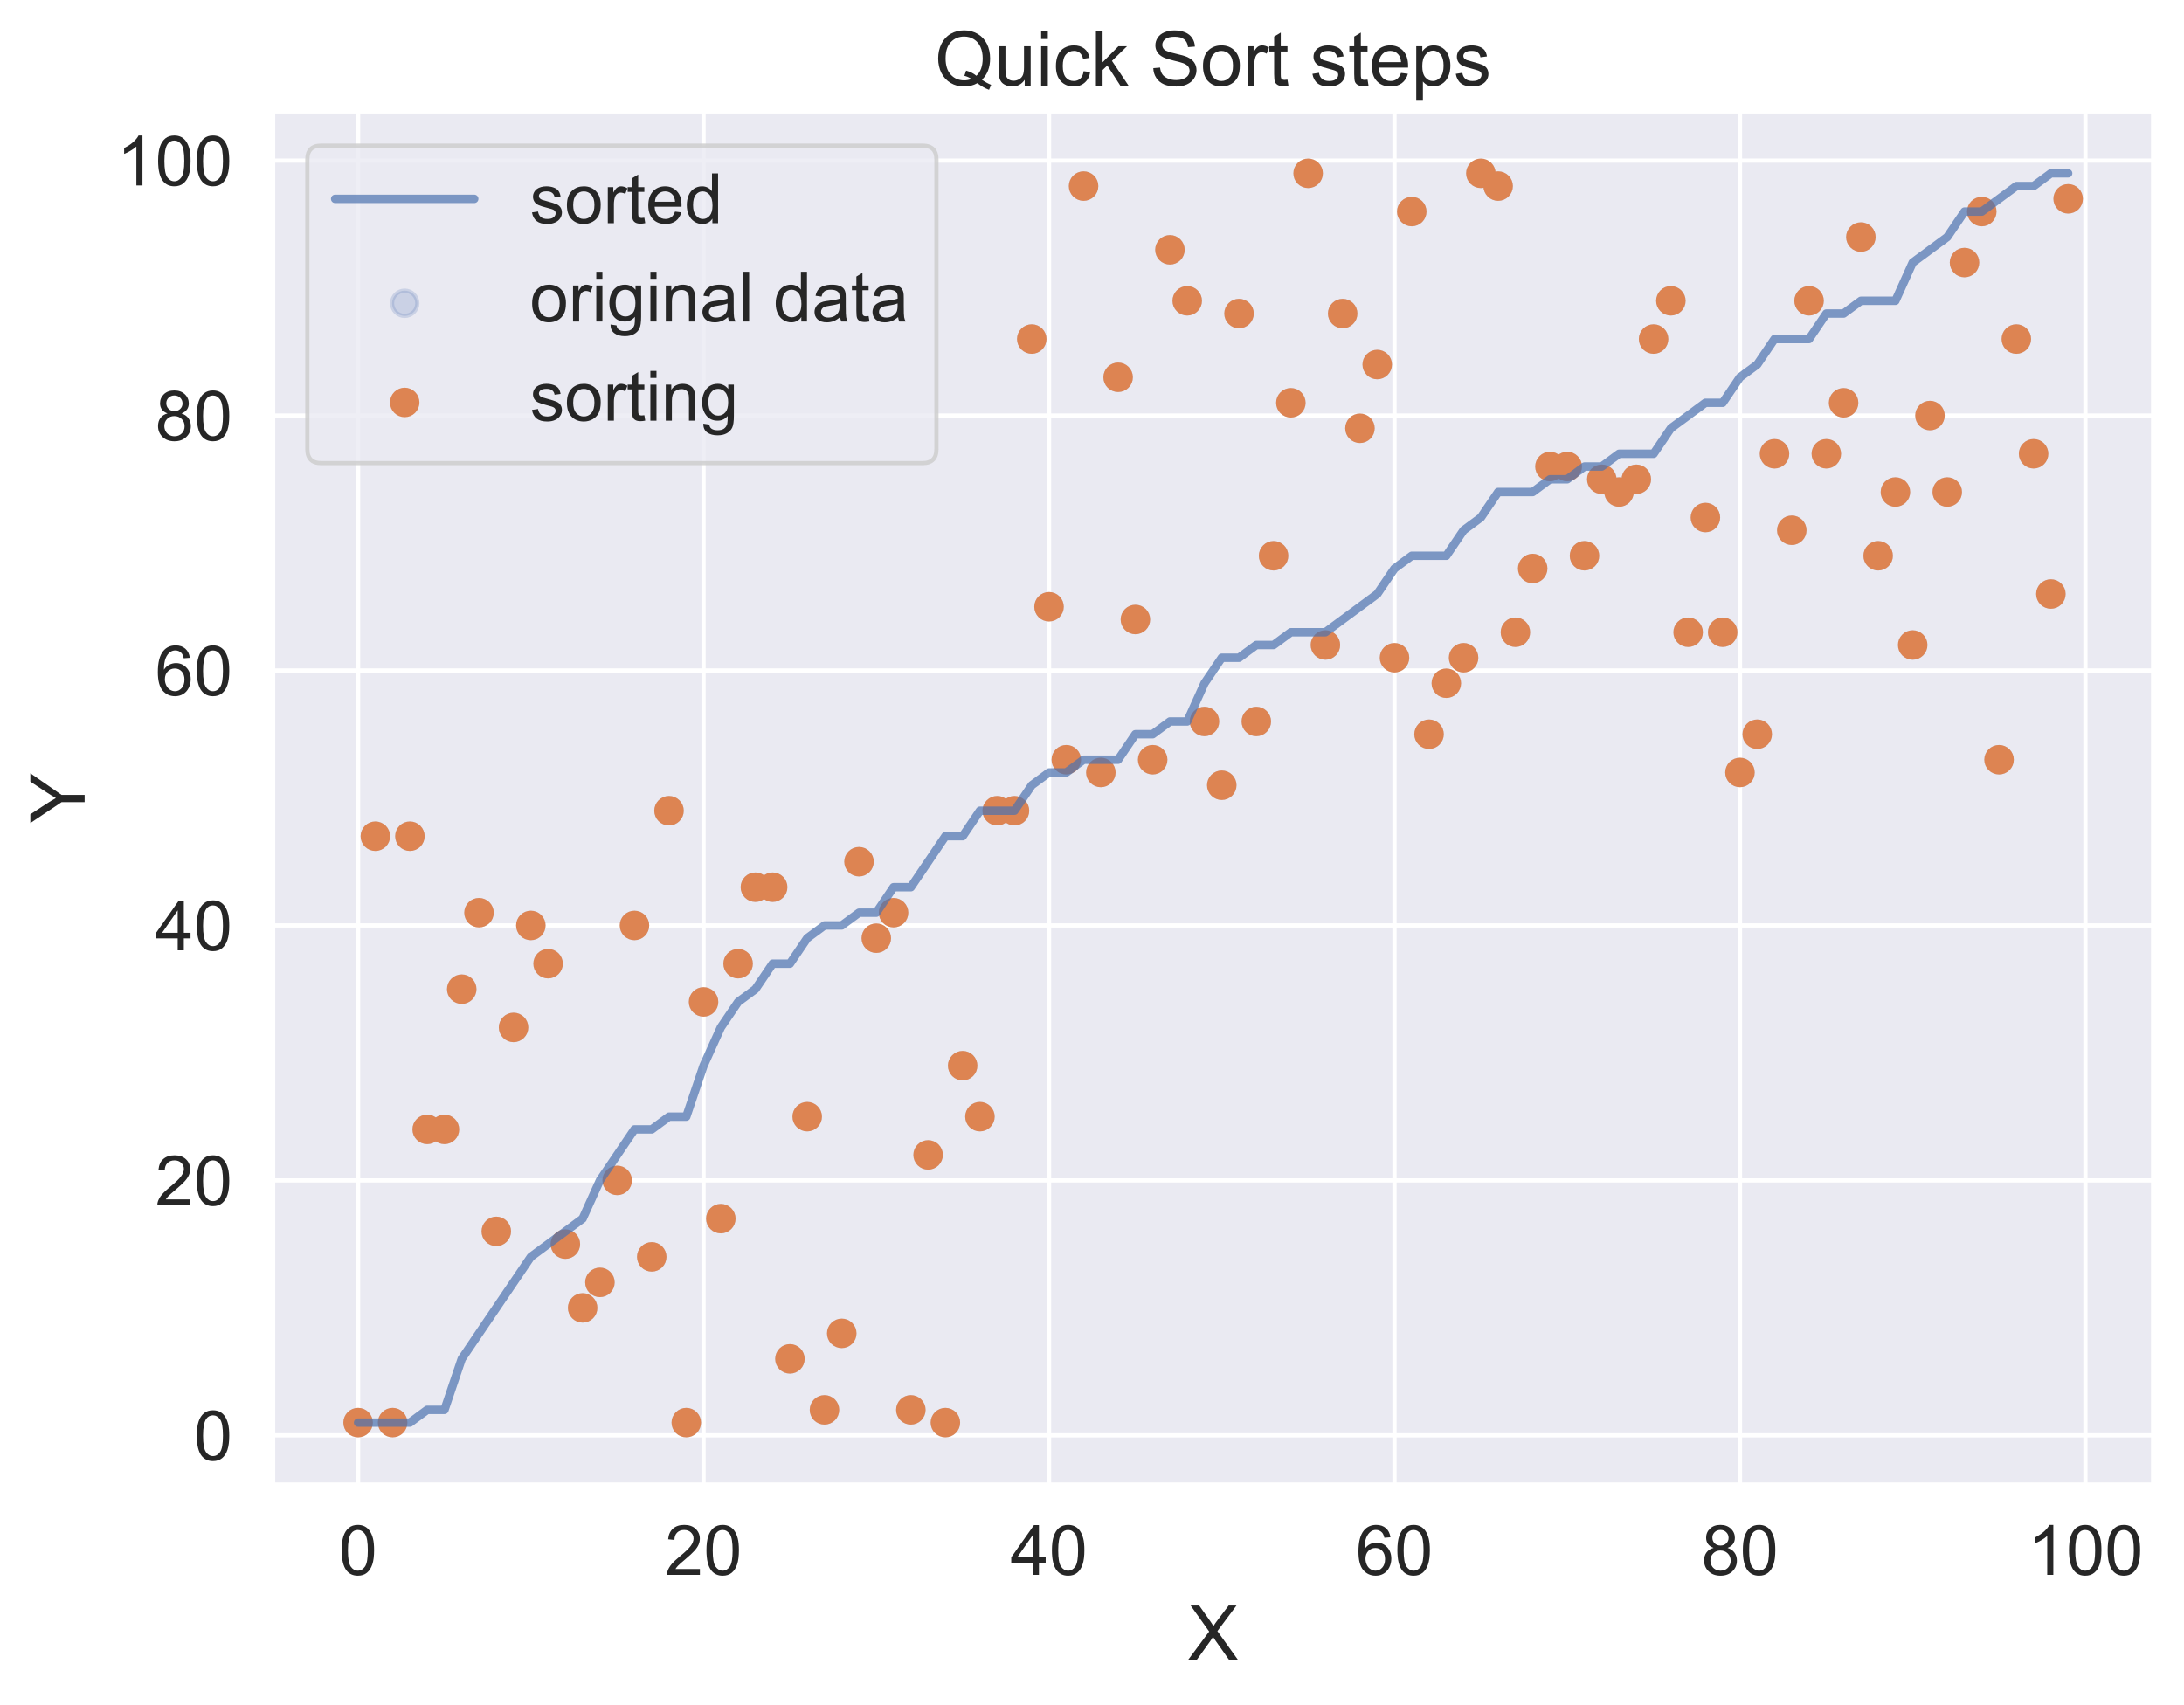 <?xml version="1.0" encoding="utf-8" standalone="no"?>
<!DOCTYPE svg PUBLIC "-//W3C//DTD SVG 1.1//EN"
  "http://www.w3.org/Graphics/SVG/1.1/DTD/svg11.dtd">
<!-- Created with matplotlib (https://matplotlib.org/) -->
<svg height="404.726pt" version="1.1" viewBox="0 0 518.288 404.726" width="518.288pt" xmlns="http://www.w3.org/2000/svg" xmlns:xlink="http://www.w3.org/1999/xlink">
 <defs>
  <style type="text/css">*{stroke-linecap:butt;stroke-linejoin:round;}</style>
 </defs>
 <g id="figure_1">
  <g id="patch_1">
   <path d="M 0 404.726 
L 518.288 404.726 
L 518.288 0 
L 0 0 
z
" style="fill:#ffffff;"/>
  </g>
  <g id="axes_1">
   <g id="patch_2">
    <path d="M 64.688 352.475 
L 511.088 352.475 
L 511.088 26.315 
L 64.688 26.315 
z
" style="fill:#eaeaf2;"/>
   </g>
   <g id="matplotlib.axis_1">
    <g id="xtick_1">
     <g id="line2d_1">
      <path clip-path="url(#p6df9117e4c)" d="M 84.979 352.475 
L 84.979 26.315 
" style="fill:none;stroke:#ffffff;stroke-linecap:round;"/>
     </g>
     <g id="text_1">
      <!-- 0 -->
      <g style="fill:#262626;" transform="translate(80.391 373.785)scale(0.165 -0.165)">
       <defs>
        <path d="M 4.156 35.297 
Q 4.156 48 6.766 55.734 
Q 9.375 63.484 14.516 67.672 
Q 19.672 71.875 27.484 71.875 
Q 33.25 71.875 37.594 69.547 
Q 41.938 67.234 44.766 62.859 
Q 47.609 58.5 49.219 52.219 
Q 50.828 45.953 50.828 35.297 
Q 50.828 22.703 48.234 14.969 
Q 45.656 7.234 40.5 3 
Q 35.359 -1.219 27.484 -1.219 
Q 17.141 -1.219 11.234 6.203 
Q 4.156 15.141 4.156 35.297 
z
M 13.188 35.297 
Q 13.188 17.672 17.312 11.828 
Q 21.438 6 27.484 6 
Q 33.547 6 37.672 11.859 
Q 41.797 17.719 41.797 35.297 
Q 41.797 52.984 37.672 58.781 
Q 33.547 64.594 27.391 64.594 
Q 21.344 64.594 17.719 59.469 
Q 13.188 52.938 13.188 35.297 
z
" id="ArialMT-48"/>
       </defs>
       <use xlink:href="#ArialMT-48"/>
      </g>
     </g>
    </g>
    <g id="xtick_2">
     <g id="line2d_2">
      <path clip-path="url(#p6df9117e4c)" d="M 166.963 352.475 
L 166.963 26.315 
" style="fill:none;stroke:#ffffff;stroke-linecap:round;"/>
     </g>
     <g id="text_2">
      <!-- 20 -->
      <g style="fill:#262626;" transform="translate(157.787 373.785)scale(0.165 -0.165)">
       <defs>
        <path d="M 50.344 8.453 
L 50.344 0 
L 3.031 0 
Q 2.938 3.172 4.047 6.109 
Q 5.859 10.938 9.828 15.625 
Q 13.812 20.312 21.344 26.469 
Q 33.016 36.031 37.109 41.625 
Q 41.219 47.219 41.219 52.203 
Q 41.219 57.422 37.469 61 
Q 33.734 64.594 27.734 64.594 
Q 21.391 64.594 17.578 60.781 
Q 13.766 56.984 13.719 50.25 
L 4.688 51.172 
Q 5.609 61.281 11.656 66.578 
Q 17.719 71.875 27.938 71.875 
Q 38.234 71.875 44.234 66.156 
Q 50.25 60.453 50.25 52 
Q 50.25 47.703 48.484 43.547 
Q 46.734 39.406 42.656 34.812 
Q 38.578 30.219 29.109 22.219 
Q 21.188 15.578 18.938 13.203 
Q 16.703 10.844 15.234 8.453 
z
" id="ArialMT-50"/>
       </defs>
       <use xlink:href="#ArialMT-50"/>
       <use x="55.615" xlink:href="#ArialMT-48"/>
      </g>
     </g>
    </g>
    <g id="xtick_3">
     <g id="line2d_3">
      <path clip-path="url(#p6df9117e4c)" d="M 248.946 352.475 
L 248.946 26.315 
" style="fill:none;stroke:#ffffff;stroke-linecap:round;"/>
     </g>
     <g id="text_3">
      <!-- 40 -->
      <g style="fill:#262626;" transform="translate(239.771 373.785)scale(0.165 -0.165)">
       <defs>
        <path d="M 32.328 0 
L 32.328 17.141 
L 1.266 17.141 
L 1.266 25.203 
L 33.938 71.578 
L 41.109 71.578 
L 41.109 25.203 
L 50.781 25.203 
L 50.781 17.141 
L 41.109 17.141 
L 41.109 0 
z
M 32.328 25.203 
L 32.328 57.469 
L 9.906 25.203 
z
" id="ArialMT-52"/>
       </defs>
       <use xlink:href="#ArialMT-52"/>
       <use x="55.615" xlink:href="#ArialMT-48"/>
      </g>
     </g>
    </g>
    <g id="xtick_4">
     <g id="line2d_4">
      <path clip-path="url(#p6df9117e4c)" d="M 330.93 352.475 
L 330.93 26.315 
" style="fill:none;stroke:#ffffff;stroke-linecap:round;"/>
     </g>
     <g id="text_4">
      <!-- 60 -->
      <g style="fill:#262626;" transform="translate(321.754 373.785)scale(0.165 -0.165)">
       <defs>
        <path d="M 49.75 54.047 
L 41.016 53.375 
Q 39.844 58.547 37.703 60.891 
Q 34.125 64.656 28.906 64.656 
Q 24.703 64.656 21.531 62.312 
Q 17.391 59.281 14.984 53.469 
Q 12.594 47.656 12.5 36.922 
Q 15.672 41.75 20.266 44.094 
Q 24.859 46.438 29.891 46.438 
Q 38.672 46.438 44.844 39.969 
Q 51.031 33.5 51.031 23.25 
Q 51.031 16.5 48.125 10.719 
Q 45.219 4.938 40.141 1.859 
Q 35.062 -1.219 28.609 -1.219 
Q 17.625 -1.219 10.688 6.859 
Q 3.766 14.938 3.766 33.5 
Q 3.766 54.25 11.422 63.672 
Q 18.109 71.875 29.438 71.875 
Q 37.891 71.875 43.281 67.141 
Q 48.688 62.406 49.75 54.047 
z
M 13.875 23.188 
Q 13.875 18.656 15.797 14.5 
Q 17.719 10.359 21.188 8.172 
Q 24.656 6 28.469 6 
Q 34.031 6 38.031 10.484 
Q 42.047 14.984 42.047 22.703 
Q 42.047 30.125 38.078 34.391 
Q 34.125 38.672 28.125 38.672 
Q 22.172 38.672 18.016 34.391 
Q 13.875 30.125 13.875 23.188 
z
" id="ArialMT-54"/>
       </defs>
       <use xlink:href="#ArialMT-54"/>
       <use x="55.615" xlink:href="#ArialMT-48"/>
      </g>
     </g>
    </g>
    <g id="xtick_5">
     <g id="line2d_5">
      <path clip-path="url(#p6df9117e4c)" d="M 412.913 352.475 
L 412.913 26.315 
" style="fill:none;stroke:#ffffff;stroke-linecap:round;"/>
     </g>
     <g id="text_5">
      <!-- 80 -->
      <g style="fill:#262626;" transform="translate(403.737 373.785)scale(0.165 -0.165)">
       <defs>
        <path d="M 17.672 38.812 
Q 12.203 40.828 9.562 44.531 
Q 6.938 48.25 6.938 53.422 
Q 6.938 61.234 12.547 66.547 
Q 18.172 71.875 27.484 71.875 
Q 36.859 71.875 42.578 66.422 
Q 48.297 60.984 48.297 53.172 
Q 48.297 48.188 45.672 44.5 
Q 43.062 40.828 37.75 38.812 
Q 44.344 36.672 47.781 31.875 
Q 51.219 27.094 51.219 20.453 
Q 51.219 11.281 44.719 5.031 
Q 38.234 -1.219 27.641 -1.219 
Q 17.047 -1.219 10.547 5.047 
Q 4.047 11.328 4.047 20.703 
Q 4.047 27.688 7.594 32.391 
Q 11.141 37.109 17.672 38.812 
z
M 15.922 53.719 
Q 15.922 48.641 19.188 45.406 
Q 22.469 42.188 27.688 42.188 
Q 32.766 42.188 36.016 45.375 
Q 39.266 48.578 39.266 53.219 
Q 39.266 58.062 35.906 61.359 
Q 32.562 64.656 27.594 64.656 
Q 22.562 64.656 19.234 61.422 
Q 15.922 58.203 15.922 53.719 
z
M 13.094 20.656 
Q 13.094 16.891 14.875 13.375 
Q 16.656 9.859 20.172 7.922 
Q 23.688 6 27.734 6 
Q 34.031 6 38.125 10.047 
Q 42.234 14.109 42.234 20.359 
Q 42.234 26.703 38.016 30.859 
Q 33.797 35.016 27.438 35.016 
Q 21.234 35.016 17.156 30.906 
Q 13.094 26.812 13.094 20.656 
z
" id="ArialMT-56"/>
       </defs>
       <use xlink:href="#ArialMT-56"/>
       <use x="55.615" xlink:href="#ArialMT-48"/>
      </g>
     </g>
    </g>
    <g id="xtick_6">
     <g id="line2d_6">
      <path clip-path="url(#p6df9117e4c)" d="M 494.896 352.475 
L 494.896 26.315 
" style="fill:none;stroke:#ffffff;stroke-linecap:round;"/>
     </g>
     <g id="text_6">
      <!-- 100 -->
      <g style="fill:#262626;" transform="translate(481.133 373.785)scale(0.165 -0.165)">
       <defs>
        <path d="M 37.25 0 
L 28.469 0 
L 28.469 56 
Q 25.297 52.984 20.141 49.953 
Q 14.984 46.922 10.891 45.406 
L 10.891 53.906 
Q 18.266 57.375 23.781 62.297 
Q 29.297 67.234 31.594 71.875 
L 37.25 71.875 
z
" id="ArialMT-49"/>
       </defs>
       <use xlink:href="#ArialMT-49"/>
       <use x="55.615" xlink:href="#ArialMT-48"/>
       <use x="111.23" xlink:href="#ArialMT-48"/>
      </g>
     </g>
    </g>
    <g id="text_7">
     <!-- X -->
     <g style="fill:#262626;" transform="translate(281.885 393.949)scale(0.18 -0.18)">
      <defs>
       <path d="M 0.438 0 
L 28.125 37.312 
L 3.719 71.578 
L 14.984 71.578 
L 27.984 53.219 
Q 32.031 47.516 33.734 44.438 
Q 36.141 48.344 39.406 52.594 
L 53.812 71.578 
L 64.109 71.578 
L 38.969 37.844 
L 66.062 0 
L 54.344 0 
L 36.328 25.531 
Q 34.812 27.734 33.203 30.328 
Q 30.812 26.422 29.781 24.953 
L 11.812 0 
z
" id="ArialMT-88"/>
      </defs>
      <use xlink:href="#ArialMT-88"/>
     </g>
    </g>
   </g>
   <g id="matplotlib.axis_2">
    <g id="ytick_1">
     <g id="line2d_7">
      <path clip-path="url(#p6df9117e4c)" d="M 64.688 340.675 
L 511.088 340.675 
" style="fill:none;stroke:#ffffff;stroke-linecap:round;"/>
     </g>
     <g id="text_8">
      <!-- 0 -->
      <g style="fill:#262626;" transform="translate(46.013 346.58)scale(0.165 -0.165)">
       <use xlink:href="#ArialMT-48"/>
      </g>
     </g>
    </g>
    <g id="ytick_2">
     <g id="line2d_8">
      <path clip-path="url(#p6df9117e4c)" d="M 64.688 280.163 
L 511.088 280.163 
" style="fill:none;stroke:#ffffff;stroke-linecap:round;"/>
     </g>
     <g id="text_9">
      <!-- 20 -->
      <g style="fill:#262626;" transform="translate(36.837 286.068)scale(0.165 -0.165)">
       <use xlink:href="#ArialMT-50"/>
       <use x="55.615" xlink:href="#ArialMT-48"/>
      </g>
     </g>
    </g>
    <g id="ytick_3">
     <g id="line2d_9">
      <path clip-path="url(#p6df9117e4c)" d="M 64.688 219.651 
L 511.088 219.651 
" style="fill:none;stroke:#ffffff;stroke-linecap:round;"/>
     </g>
     <g id="text_10">
      <!-- 40 -->
      <g style="fill:#262626;" transform="translate(36.837 225.556)scale(0.165 -0.165)">
       <use xlink:href="#ArialMT-52"/>
       <use x="55.615" xlink:href="#ArialMT-48"/>
      </g>
     </g>
    </g>
    <g id="ytick_4">
     <g id="line2d_10">
      <path clip-path="url(#p6df9117e4c)" d="M 64.688 159.139 
L 511.088 159.139 
" style="fill:none;stroke:#ffffff;stroke-linecap:round;"/>
     </g>
     <g id="text_11">
      <!-- 60 -->
      <g style="fill:#262626;" transform="translate(36.837 165.044)scale(0.165 -0.165)">
       <use xlink:href="#ArialMT-54"/>
       <use x="55.615" xlink:href="#ArialMT-48"/>
      </g>
     </g>
    </g>
    <g id="ytick_5">
     <g id="line2d_11">
      <path clip-path="url(#p6df9117e4c)" d="M 64.688 98.627 
L 511.088 98.627 
" style="fill:none;stroke:#ffffff;stroke-linecap:round;"/>
     </g>
     <g id="text_12">
      <!-- 80 -->
      <g style="fill:#262626;" transform="translate(36.837 104.532)scale(0.165 -0.165)">
       <use xlink:href="#ArialMT-56"/>
       <use x="55.615" xlink:href="#ArialMT-48"/>
      </g>
     </g>
    </g>
    <g id="ytick_6">
     <g id="line2d_12">
      <path clip-path="url(#p6df9117e4c)" d="M 64.688 38.115 
L 511.088 38.115 
" style="fill:none;stroke:#ffffff;stroke-linecap:round;"/>
     </g>
     <g id="text_13">
      <!-- 100 -->
      <g style="fill:#262626;" transform="translate(27.662 44.02)scale(0.165 -0.165)">
       <use xlink:href="#ArialMT-49"/>
       <use x="55.615" xlink:href="#ArialMT-48"/>
       <use x="111.23" xlink:href="#ArialMT-48"/>
      </g>
     </g>
    </g>
    <g id="text_14">
     <!-- Y -->
     <g style="fill:#262626;" transform="translate(20.084 195.398)rotate(-90)scale(0.18 -0.18)">
      <defs>
       <path d="M 27.875 0 
L 27.875 30.328 
L 0.297 71.578 
L 11.812 71.578 
L 25.922 50 
Q 29.828 43.953 33.203 37.891 
Q 36.422 43.5 41.016 50.531 
L 54.891 71.578 
L 65.922 71.578 
L 37.359 30.328 
L 37.359 0 
z
" id="ArialMT-89"/>
      </defs>
      <use xlink:href="#ArialMT-89"/>
     </g>
    </g>
   </g>
   <g id="PathCollection_1">
    <defs>
     <path d="M 0 3 
C 0.796 3 1.559 2.684 2.121 2.121 
C 2.684 1.559 3 0.796 3 0 
C 3 -0.796 2.684 -1.559 2.121 -2.121 
C 1.559 -2.684 0.796 -3 0 -3 
C -0.796 -3 -1.559 -2.684 -2.121 -2.121 
C -2.684 -1.559 -3 -0.796 -3 0 
C -3 0.796 -2.684 1.559 -2.121 2.121 
C -1.559 2.684 -0.796 3 0 3 
z
" id="m45fe8bb638" style="stroke:#4c72b0;stroke-opacity:0.2;"/>
    </defs>
    <g clip-path="url(#p6df9117e4c)">
     <use style="fill:#4c72b0;fill-opacity:0.2;stroke:#4c72b0;stroke-opacity:0.2;" x="84.979" xlink:href="#m45fe8bb638" y="337.649"/>
     <use style="fill:#4c72b0;fill-opacity:0.2;stroke:#4c72b0;stroke-opacity:0.2;" x="89.078" xlink:href="#m45fe8bb638" y="198.471"/>
     <use style="fill:#4c72b0;fill-opacity:0.2;stroke:#4c72b0;stroke-opacity:0.2;" x="93.177" xlink:href="#m45fe8bb638" y="337.649"/>
     <use style="fill:#4c72b0;fill-opacity:0.2;stroke:#4c72b0;stroke-opacity:0.2;" x="97.277" xlink:href="#m45fe8bb638" y="198.471"/>
     <use style="fill:#4c72b0;fill-opacity:0.2;stroke:#4c72b0;stroke-opacity:0.2;" x="101.376" xlink:href="#m45fe8bb638" y="268.06"/>
     <use style="fill:#4c72b0;fill-opacity:0.2;stroke:#4c72b0;stroke-opacity:0.2;" x="105.475" xlink:href="#m45fe8bb638" y="268.06"/>
     <use style="fill:#4c72b0;fill-opacity:0.2;stroke:#4c72b0;stroke-opacity:0.2;" x="109.574" xlink:href="#m45fe8bb638" y="234.779"/>
     <use style="fill:#4c72b0;fill-opacity:0.2;stroke:#4c72b0;stroke-opacity:0.2;" x="113.673" xlink:href="#m45fe8bb638" y="216.625"/>
     <use style="fill:#4c72b0;fill-opacity:0.2;stroke:#4c72b0;stroke-opacity:0.2;" x="117.773" xlink:href="#m45fe8bb638" y="292.265"/>
     <use style="fill:#4c72b0;fill-opacity:0.2;stroke:#4c72b0;stroke-opacity:0.2;" x="121.872" xlink:href="#m45fe8bb638" y="243.856"/>
     <use style="fill:#4c72b0;fill-opacity:0.2;stroke:#4c72b0;stroke-opacity:0.2;" x="125.971" xlink:href="#m45fe8bb638" y="219.651"/>
     <use style="fill:#4c72b0;fill-opacity:0.2;stroke:#4c72b0;stroke-opacity:0.2;" x="130.07" xlink:href="#m45fe8bb638" y="228.728"/>
     <use style="fill:#4c72b0;fill-opacity:0.2;stroke:#4c72b0;stroke-opacity:0.2;" x="134.169" xlink:href="#m45fe8bb638" y="295.291"/>
     <use style="fill:#4c72b0;fill-opacity:0.2;stroke:#4c72b0;stroke-opacity:0.2;" x="138.268" xlink:href="#m45fe8bb638" y="310.419"/>
     <use style="fill:#4c72b0;fill-opacity:0.2;stroke:#4c72b0;stroke-opacity:0.2;" x="142.368" xlink:href="#m45fe8bb638" y="304.368"/>
     <use style="fill:#4c72b0;fill-opacity:0.2;stroke:#4c72b0;stroke-opacity:0.2;" x="146.467" xlink:href="#m45fe8bb638" y="280.163"/>
     <use style="fill:#4c72b0;fill-opacity:0.2;stroke:#4c72b0;stroke-opacity:0.2;" x="150.566" xlink:href="#m45fe8bb638" y="219.651"/>
     <use style="fill:#4c72b0;fill-opacity:0.2;stroke:#4c72b0;stroke-opacity:0.2;" x="154.665" xlink:href="#m45fe8bb638" y="298.316"/>
     <use style="fill:#4c72b0;fill-opacity:0.2;stroke:#4c72b0;stroke-opacity:0.2;" x="158.764" xlink:href="#m45fe8bb638" y="192.42"/>
     <use style="fill:#4c72b0;fill-opacity:0.2;stroke:#4c72b0;stroke-opacity:0.2;" x="162.863" xlink:href="#m45fe8bb638" y="337.649"/>
     <use style="fill:#4c72b0;fill-opacity:0.2;stroke:#4c72b0;stroke-opacity:0.2;" x="166.963" xlink:href="#m45fe8bb638" y="237.804"/>
     <use style="fill:#4c72b0;fill-opacity:0.2;stroke:#4c72b0;stroke-opacity:0.2;" x="171.062" xlink:href="#m45fe8bb638" y="289.24"/>
     <use style="fill:#4c72b0;fill-opacity:0.2;stroke:#4c72b0;stroke-opacity:0.2;" x="175.161" xlink:href="#m45fe8bb638" y="228.728"/>
     <use style="fill:#4c72b0;fill-opacity:0.2;stroke:#4c72b0;stroke-opacity:0.2;" x="179.26" xlink:href="#m45fe8bb638" y="210.574"/>
     <use style="fill:#4c72b0;fill-opacity:0.2;stroke:#4c72b0;stroke-opacity:0.2;" x="183.359" xlink:href="#m45fe8bb638" y="210.574"/>
     <use style="fill:#4c72b0;fill-opacity:0.2;stroke:#4c72b0;stroke-opacity:0.2;" x="187.458" xlink:href="#m45fe8bb638" y="322.521"/>
     <use style="fill:#4c72b0;fill-opacity:0.2;stroke:#4c72b0;stroke-opacity:0.2;" x="191.558" xlink:href="#m45fe8bb638" y="265.035"/>
     <use style="fill:#4c72b0;fill-opacity:0.2;stroke:#4c72b0;stroke-opacity:0.2;" x="195.657" xlink:href="#m45fe8bb638" y="334.624"/>
     <use style="fill:#4c72b0;fill-opacity:0.2;stroke:#4c72b0;stroke-opacity:0.2;" x="199.756" xlink:href="#m45fe8bb638" y="316.47"/>
     <use style="fill:#4c72b0;fill-opacity:0.2;stroke:#4c72b0;stroke-opacity:0.2;" x="203.855" xlink:href="#m45fe8bb638" y="204.523"/>
     <use style="fill:#4c72b0;fill-opacity:0.2;stroke:#4c72b0;stroke-opacity:0.2;" x="207.954" xlink:href="#m45fe8bb638" y="222.676"/>
     <use style="fill:#4c72b0;fill-opacity:0.2;stroke:#4c72b0;stroke-opacity:0.2;" x="212.053" xlink:href="#m45fe8bb638" y="216.625"/>
     <use style="fill:#4c72b0;fill-opacity:0.2;stroke:#4c72b0;stroke-opacity:0.2;" x="216.153" xlink:href="#m45fe8bb638" y="334.624"/>
     <use style="fill:#4c72b0;fill-opacity:0.2;stroke:#4c72b0;stroke-opacity:0.2;" x="220.252" xlink:href="#m45fe8bb638" y="274.112"/>
     <use style="fill:#4c72b0;fill-opacity:0.2;stroke:#4c72b0;stroke-opacity:0.2;" x="224.351" xlink:href="#m45fe8bb638" y="337.649"/>
     <use style="fill:#4c72b0;fill-opacity:0.2;stroke:#4c72b0;stroke-opacity:0.2;" x="228.45" xlink:href="#m45fe8bb638" y="252.932"/>
     <use style="fill:#4c72b0;fill-opacity:0.2;stroke:#4c72b0;stroke-opacity:0.2;" x="232.549" xlink:href="#m45fe8bb638" y="265.035"/>
     <use style="fill:#4c72b0;fill-opacity:0.2;stroke:#4c72b0;stroke-opacity:0.2;" x="236.649" xlink:href="#m45fe8bb638" y="192.42"/>
     <use style="fill:#4c72b0;fill-opacity:0.2;stroke:#4c72b0;stroke-opacity:0.2;" x="240.748" xlink:href="#m45fe8bb638" y="192.42"/>
     <use style="fill:#4c72b0;fill-opacity:0.2;stroke:#4c72b0;stroke-opacity:0.2;" x="244.847" xlink:href="#m45fe8bb638" y="80.473"/>
     <use style="fill:#4c72b0;fill-opacity:0.2;stroke:#4c72b0;stroke-opacity:0.2;" x="248.946" xlink:href="#m45fe8bb638" y="144.011"/>
     <use style="fill:#4c72b0;fill-opacity:0.2;stroke:#4c72b0;stroke-opacity:0.2;" x="253.045" xlink:href="#m45fe8bb638" y="180.318"/>
     <use style="fill:#4c72b0;fill-opacity:0.2;stroke:#4c72b0;stroke-opacity:0.2;" x="257.144" xlink:href="#m45fe8bb638" y="44.166"/>
     <use style="fill:#4c72b0;fill-opacity:0.2;stroke:#4c72b0;stroke-opacity:0.2;" x="261.244" xlink:href="#m45fe8bb638" y="183.343"/>
     <use style="fill:#4c72b0;fill-opacity:0.2;stroke:#4c72b0;stroke-opacity:0.2;" x="265.343" xlink:href="#m45fe8bb638" y="89.55"/>
     <use style="fill:#4c72b0;fill-opacity:0.2;stroke:#4c72b0;stroke-opacity:0.2;" x="269.442" xlink:href="#m45fe8bb638" y="147.036"/>
     <use style="fill:#4c72b0;fill-opacity:0.2;stroke:#4c72b0;stroke-opacity:0.2;" x="273.541" xlink:href="#m45fe8bb638" y="180.318"/>
     <use style="fill:#4c72b0;fill-opacity:0.2;stroke:#4c72b0;stroke-opacity:0.2;" x="277.64" xlink:href="#m45fe8bb638" y="59.294"/>
     <use style="fill:#4c72b0;fill-opacity:0.2;stroke:#4c72b0;stroke-opacity:0.2;" x="281.739" xlink:href="#m45fe8bb638" y="71.396"/>
     <use style="fill:#4c72b0;fill-opacity:0.2;stroke:#4c72b0;stroke-opacity:0.2;" x="285.839" xlink:href="#m45fe8bb638" y="171.241"/>
     <use style="fill:#4c72b0;fill-opacity:0.2;stroke:#4c72b0;stroke-opacity:0.2;" x="289.938" xlink:href="#m45fe8bb638" y="186.369"/>
     <use style="fill:#4c72b0;fill-opacity:0.2;stroke:#4c72b0;stroke-opacity:0.2;" x="294.037" xlink:href="#m45fe8bb638" y="74.422"/>
     <use style="fill:#4c72b0;fill-opacity:0.2;stroke:#4c72b0;stroke-opacity:0.2;" x="298.136" xlink:href="#m45fe8bb638" y="171.241"/>
     <use style="fill:#4c72b0;fill-opacity:0.2;stroke:#4c72b0;stroke-opacity:0.2;" x="302.235" xlink:href="#m45fe8bb638" y="131.908"/>
     <use style="fill:#4c72b0;fill-opacity:0.2;stroke:#4c72b0;stroke-opacity:0.2;" x="306.334" xlink:href="#m45fe8bb638" y="95.601"/>
     <use style="fill:#4c72b0;fill-opacity:0.2;stroke:#4c72b0;stroke-opacity:0.2;" x="310.434" xlink:href="#m45fe8bb638" y="41.14"/>
     <use style="fill:#4c72b0;fill-opacity:0.2;stroke:#4c72b0;stroke-opacity:0.2;" x="314.533" xlink:href="#m45fe8bb638" y="153.087"/>
     <use style="fill:#4c72b0;fill-opacity:0.2;stroke:#4c72b0;stroke-opacity:0.2;" x="318.632" xlink:href="#m45fe8bb638" y="74.422"/>
     <use style="fill:#4c72b0;fill-opacity:0.2;stroke:#4c72b0;stroke-opacity:0.2;" x="322.731" xlink:href="#m45fe8bb638" y="101.652"/>
     <use style="fill:#4c72b0;fill-opacity:0.2;stroke:#4c72b0;stroke-opacity:0.2;" x="326.83" xlink:href="#m45fe8bb638" y="86.524"/>
     <use style="fill:#4c72b0;fill-opacity:0.2;stroke:#4c72b0;stroke-opacity:0.2;" x="330.93" xlink:href="#m45fe8bb638" y="156.113"/>
     <use style="fill:#4c72b0;fill-opacity:0.2;stroke:#4c72b0;stroke-opacity:0.2;" x="335.029" xlink:href="#m45fe8bb638" y="50.217"/>
     <use style="fill:#4c72b0;fill-opacity:0.2;stroke:#4c72b0;stroke-opacity:0.2;" x="339.128" xlink:href="#m45fe8bb638" y="174.267"/>
     <use style="fill:#4c72b0;fill-opacity:0.2;stroke:#4c72b0;stroke-opacity:0.2;" x="343.227" xlink:href="#m45fe8bb638" y="162.164"/>
     <use style="fill:#4c72b0;fill-opacity:0.2;stroke:#4c72b0;stroke-opacity:0.2;" x="347.326" xlink:href="#m45fe8bb638" y="156.113"/>
     <use style="fill:#4c72b0;fill-opacity:0.2;stroke:#4c72b0;stroke-opacity:0.2;" x="351.425" xlink:href="#m45fe8bb638" y="41.14"/>
     <use style="fill:#4c72b0;fill-opacity:0.2;stroke:#4c72b0;stroke-opacity:0.2;" x="355.525" xlink:href="#m45fe8bb638" y="44.166"/>
     <use style="fill:#4c72b0;fill-opacity:0.2;stroke:#4c72b0;stroke-opacity:0.2;" x="359.624" xlink:href="#m45fe8bb638" y="150.062"/>
     <use style="fill:#4c72b0;fill-opacity:0.2;stroke:#4c72b0;stroke-opacity:0.2;" x="363.723" xlink:href="#m45fe8bb638" y="134.934"/>
     <use style="fill:#4c72b0;fill-opacity:0.2;stroke:#4c72b0;stroke-opacity:0.2;" x="367.822" xlink:href="#m45fe8bb638" y="110.729"/>
     <use style="fill:#4c72b0;fill-opacity:0.2;stroke:#4c72b0;stroke-opacity:0.2;" x="371.921" xlink:href="#m45fe8bb638" y="110.729"/>
     <use style="fill:#4c72b0;fill-opacity:0.2;stroke:#4c72b0;stroke-opacity:0.2;" x="376.02" xlink:href="#m45fe8bb638" y="131.908"/>
     <use style="fill:#4c72b0;fill-opacity:0.2;stroke:#4c72b0;stroke-opacity:0.2;" x="380.12" xlink:href="#m45fe8bb638" y="113.755"/>
     <use style="fill:#4c72b0;fill-opacity:0.2;stroke:#4c72b0;stroke-opacity:0.2;" x="384.219" xlink:href="#m45fe8bb638" y="116.78"/>
     <use style="fill:#4c72b0;fill-opacity:0.2;stroke:#4c72b0;stroke-opacity:0.2;" x="388.318" xlink:href="#m45fe8bb638" y="113.755"/>
     <use style="fill:#4c72b0;fill-opacity:0.2;stroke:#4c72b0;stroke-opacity:0.2;" x="392.417" xlink:href="#m45fe8bb638" y="80.473"/>
     <use style="fill:#4c72b0;fill-opacity:0.2;stroke:#4c72b0;stroke-opacity:0.2;" x="396.516" xlink:href="#m45fe8bb638" y="71.396"/>
     <use style="fill:#4c72b0;fill-opacity:0.2;stroke:#4c72b0;stroke-opacity:0.2;" x="400.615" xlink:href="#m45fe8bb638" y="150.062"/>
     <use style="fill:#4c72b0;fill-opacity:0.2;stroke:#4c72b0;stroke-opacity:0.2;" x="404.715" xlink:href="#m45fe8bb638" y="122.831"/>
     <use style="fill:#4c72b0;fill-opacity:0.2;stroke:#4c72b0;stroke-opacity:0.2;" x="408.814" xlink:href="#m45fe8bb638" y="150.062"/>
     <use style="fill:#4c72b0;fill-opacity:0.2;stroke:#4c72b0;stroke-opacity:0.2;" x="412.913" xlink:href="#m45fe8bb638" y="183.343"/>
     <use style="fill:#4c72b0;fill-opacity:0.2;stroke:#4c72b0;stroke-opacity:0.2;" x="417.012" xlink:href="#m45fe8bb638" y="174.267"/>
     <use style="fill:#4c72b0;fill-opacity:0.2;stroke:#4c72b0;stroke-opacity:0.2;" x="421.111" xlink:href="#m45fe8bb638" y="107.703"/>
     <use style="fill:#4c72b0;fill-opacity:0.2;stroke:#4c72b0;stroke-opacity:0.2;" x="425.211" xlink:href="#m45fe8bb638" y="125.857"/>
     <use style="fill:#4c72b0;fill-opacity:0.2;stroke:#4c72b0;stroke-opacity:0.2;" x="429.31" xlink:href="#m45fe8bb638" y="71.396"/>
     <use style="fill:#4c72b0;fill-opacity:0.2;stroke:#4c72b0;stroke-opacity:0.2;" x="433.409" xlink:href="#m45fe8bb638" y="107.703"/>
     <use style="fill:#4c72b0;fill-opacity:0.2;stroke:#4c72b0;stroke-opacity:0.2;" x="437.508" xlink:href="#m45fe8bb638" y="95.601"/>
     <use style="fill:#4c72b0;fill-opacity:0.2;stroke:#4c72b0;stroke-opacity:0.2;" x="441.607" xlink:href="#m45fe8bb638" y="56.268"/>
     <use style="fill:#4c72b0;fill-opacity:0.2;stroke:#4c72b0;stroke-opacity:0.2;" x="445.706" xlink:href="#m45fe8bb638" y="131.908"/>
     <use style="fill:#4c72b0;fill-opacity:0.2;stroke:#4c72b0;stroke-opacity:0.2;" x="449.806" xlink:href="#m45fe8bb638" y="116.78"/>
     <use style="fill:#4c72b0;fill-opacity:0.2;stroke:#4c72b0;stroke-opacity:0.2;" x="453.905" xlink:href="#m45fe8bb638" y="153.087"/>
     <use style="fill:#4c72b0;fill-opacity:0.2;stroke:#4c72b0;stroke-opacity:0.2;" x="458.004" xlink:href="#m45fe8bb638" y="98.627"/>
     <use style="fill:#4c72b0;fill-opacity:0.2;stroke:#4c72b0;stroke-opacity:0.2;" x="462.103" xlink:href="#m45fe8bb638" y="116.78"/>
     <use style="fill:#4c72b0;fill-opacity:0.2;stroke:#4c72b0;stroke-opacity:0.2;" x="466.202" xlink:href="#m45fe8bb638" y="62.319"/>
     <use style="fill:#4c72b0;fill-opacity:0.2;stroke:#4c72b0;stroke-opacity:0.2;" x="470.301" xlink:href="#m45fe8bb638" y="50.217"/>
     <use style="fill:#4c72b0;fill-opacity:0.2;stroke:#4c72b0;stroke-opacity:0.2;" x="474.401" xlink:href="#m45fe8bb638" y="180.318"/>
     <use style="fill:#4c72b0;fill-opacity:0.2;stroke:#4c72b0;stroke-opacity:0.2;" x="478.5" xlink:href="#m45fe8bb638" y="80.473"/>
     <use style="fill:#4c72b0;fill-opacity:0.2;stroke:#4c72b0;stroke-opacity:0.2;" x="482.599" xlink:href="#m45fe8bb638" y="107.703"/>
     <use style="fill:#4c72b0;fill-opacity:0.2;stroke:#4c72b0;stroke-opacity:0.2;" x="486.698" xlink:href="#m45fe8bb638" y="140.985"/>
     <use style="fill:#4c72b0;fill-opacity:0.2;stroke:#4c72b0;stroke-opacity:0.2;" x="490.797" xlink:href="#m45fe8bb638" y="47.191"/>
    </g>
   </g>
   <g id="PathCollection_2">
    <defs>
     <path d="M 0 3 
C 0.796 3 1.559 2.684 2.121 2.121 
C 2.684 1.559 3 0.796 3 0 
C 3 -0.796 2.684 -1.559 2.121 -2.121 
C 1.559 -2.684 0.796 -3 0 -3 
C -0.796 -3 -1.559 -2.684 -2.121 -2.121 
C -2.684 -1.559 -3 -0.796 -3 0 
C -3 0.796 -2.684 1.559 -2.121 2.121 
C -1.559 2.684 -0.796 3 0 3 
z
" id="m3cae280841" style="stroke:#dd8452;"/>
    </defs>
    <g clip-path="url(#p6df9117e4c)">
     <use style="fill:#dd8452;stroke:#dd8452;" x="84.979" xlink:href="#m3cae280841" y="337.649"/>
     <use style="fill:#dd8452;stroke:#dd8452;" x="89.078" xlink:href="#m3cae280841" y="198.471"/>
     <use style="fill:#dd8452;stroke:#dd8452;" x="93.177" xlink:href="#m3cae280841" y="337.649"/>
     <use style="fill:#dd8452;stroke:#dd8452;" x="97.277" xlink:href="#m3cae280841" y="198.471"/>
     <use style="fill:#dd8452;stroke:#dd8452;" x="101.376" xlink:href="#m3cae280841" y="268.06"/>
     <use style="fill:#dd8452;stroke:#dd8452;" x="105.475" xlink:href="#m3cae280841" y="268.06"/>
     <use style="fill:#dd8452;stroke:#dd8452;" x="109.574" xlink:href="#m3cae280841" y="234.779"/>
     <use style="fill:#dd8452;stroke:#dd8452;" x="113.673" xlink:href="#m3cae280841" y="216.625"/>
     <use style="fill:#dd8452;stroke:#dd8452;" x="117.773" xlink:href="#m3cae280841" y="292.265"/>
     <use style="fill:#dd8452;stroke:#dd8452;" x="121.872" xlink:href="#m3cae280841" y="243.856"/>
     <use style="fill:#dd8452;stroke:#dd8452;" x="125.971" xlink:href="#m3cae280841" y="219.651"/>
     <use style="fill:#dd8452;stroke:#dd8452;" x="130.07" xlink:href="#m3cae280841" y="228.728"/>
     <use style="fill:#dd8452;stroke:#dd8452;" x="134.169" xlink:href="#m3cae280841" y="295.291"/>
     <use style="fill:#dd8452;stroke:#dd8452;" x="138.268" xlink:href="#m3cae280841" y="310.419"/>
     <use style="fill:#dd8452;stroke:#dd8452;" x="142.368" xlink:href="#m3cae280841" y="304.368"/>
     <use style="fill:#dd8452;stroke:#dd8452;" x="146.467" xlink:href="#m3cae280841" y="280.163"/>
     <use style="fill:#dd8452;stroke:#dd8452;" x="150.566" xlink:href="#m3cae280841" y="219.651"/>
     <use style="fill:#dd8452;stroke:#dd8452;" x="154.665" xlink:href="#m3cae280841" y="298.316"/>
     <use style="fill:#dd8452;stroke:#dd8452;" x="158.764" xlink:href="#m3cae280841" y="192.42"/>
     <use style="fill:#dd8452;stroke:#dd8452;" x="162.863" xlink:href="#m3cae280841" y="337.649"/>
     <use style="fill:#dd8452;stroke:#dd8452;" x="166.963" xlink:href="#m3cae280841" y="237.804"/>
     <use style="fill:#dd8452;stroke:#dd8452;" x="171.062" xlink:href="#m3cae280841" y="289.24"/>
     <use style="fill:#dd8452;stroke:#dd8452;" x="175.161" xlink:href="#m3cae280841" y="228.728"/>
     <use style="fill:#dd8452;stroke:#dd8452;" x="179.26" xlink:href="#m3cae280841" y="210.574"/>
     <use style="fill:#dd8452;stroke:#dd8452;" x="183.359" xlink:href="#m3cae280841" y="210.574"/>
     <use style="fill:#dd8452;stroke:#dd8452;" x="187.458" xlink:href="#m3cae280841" y="322.521"/>
     <use style="fill:#dd8452;stroke:#dd8452;" x="191.558" xlink:href="#m3cae280841" y="265.035"/>
     <use style="fill:#dd8452;stroke:#dd8452;" x="195.657" xlink:href="#m3cae280841" y="334.624"/>
     <use style="fill:#dd8452;stroke:#dd8452;" x="199.756" xlink:href="#m3cae280841" y="316.47"/>
     <use style="fill:#dd8452;stroke:#dd8452;" x="203.855" xlink:href="#m3cae280841" y="204.523"/>
     <use style="fill:#dd8452;stroke:#dd8452;" x="207.954" xlink:href="#m3cae280841" y="222.676"/>
     <use style="fill:#dd8452;stroke:#dd8452;" x="212.053" xlink:href="#m3cae280841" y="216.625"/>
     <use style="fill:#dd8452;stroke:#dd8452;" x="216.153" xlink:href="#m3cae280841" y="334.624"/>
     <use style="fill:#dd8452;stroke:#dd8452;" x="220.252" xlink:href="#m3cae280841" y="274.112"/>
     <use style="fill:#dd8452;stroke:#dd8452;" x="224.351" xlink:href="#m3cae280841" y="337.649"/>
     <use style="fill:#dd8452;stroke:#dd8452;" x="228.45" xlink:href="#m3cae280841" y="252.932"/>
     <use style="fill:#dd8452;stroke:#dd8452;" x="232.549" xlink:href="#m3cae280841" y="265.035"/>
     <use style="fill:#dd8452;stroke:#dd8452;" x="236.649" xlink:href="#m3cae280841" y="192.42"/>
     <use style="fill:#dd8452;stroke:#dd8452;" x="240.748" xlink:href="#m3cae280841" y="192.42"/>
     <use style="fill:#dd8452;stroke:#dd8452;" x="244.847" xlink:href="#m3cae280841" y="80.473"/>
     <use style="fill:#dd8452;stroke:#dd8452;" x="248.946" xlink:href="#m3cae280841" y="144.011"/>
     <use style="fill:#dd8452;stroke:#dd8452;" x="253.045" xlink:href="#m3cae280841" y="180.318"/>
     <use style="fill:#dd8452;stroke:#dd8452;" x="257.144" xlink:href="#m3cae280841" y="44.166"/>
     <use style="fill:#dd8452;stroke:#dd8452;" x="261.244" xlink:href="#m3cae280841" y="183.343"/>
     <use style="fill:#dd8452;stroke:#dd8452;" x="265.343" xlink:href="#m3cae280841" y="89.55"/>
     <use style="fill:#dd8452;stroke:#dd8452;" x="269.442" xlink:href="#m3cae280841" y="147.036"/>
     <use style="fill:#dd8452;stroke:#dd8452;" x="273.541" xlink:href="#m3cae280841" y="180.318"/>
     <use style="fill:#dd8452;stroke:#dd8452;" x="277.64" xlink:href="#m3cae280841" y="59.294"/>
     <use style="fill:#dd8452;stroke:#dd8452;" x="281.739" xlink:href="#m3cae280841" y="71.396"/>
     <use style="fill:#dd8452;stroke:#dd8452;" x="285.839" xlink:href="#m3cae280841" y="171.241"/>
     <use style="fill:#dd8452;stroke:#dd8452;" x="289.938" xlink:href="#m3cae280841" y="186.369"/>
     <use style="fill:#dd8452;stroke:#dd8452;" x="294.037" xlink:href="#m3cae280841" y="74.422"/>
     <use style="fill:#dd8452;stroke:#dd8452;" x="298.136" xlink:href="#m3cae280841" y="171.241"/>
     <use style="fill:#dd8452;stroke:#dd8452;" x="302.235" xlink:href="#m3cae280841" y="131.908"/>
     <use style="fill:#dd8452;stroke:#dd8452;" x="306.334" xlink:href="#m3cae280841" y="95.601"/>
     <use style="fill:#dd8452;stroke:#dd8452;" x="310.434" xlink:href="#m3cae280841" y="41.14"/>
     <use style="fill:#dd8452;stroke:#dd8452;" x="314.533" xlink:href="#m3cae280841" y="153.087"/>
     <use style="fill:#dd8452;stroke:#dd8452;" x="318.632" xlink:href="#m3cae280841" y="74.422"/>
     <use style="fill:#dd8452;stroke:#dd8452;" x="322.731" xlink:href="#m3cae280841" y="101.652"/>
     <use style="fill:#dd8452;stroke:#dd8452;" x="326.83" xlink:href="#m3cae280841" y="86.524"/>
     <use style="fill:#dd8452;stroke:#dd8452;" x="330.93" xlink:href="#m3cae280841" y="156.113"/>
     <use style="fill:#dd8452;stroke:#dd8452;" x="335.029" xlink:href="#m3cae280841" y="50.217"/>
     <use style="fill:#dd8452;stroke:#dd8452;" x="339.128" xlink:href="#m3cae280841" y="174.267"/>
     <use style="fill:#dd8452;stroke:#dd8452;" x="343.227" xlink:href="#m3cae280841" y="162.164"/>
     <use style="fill:#dd8452;stroke:#dd8452;" x="347.326" xlink:href="#m3cae280841" y="156.113"/>
     <use style="fill:#dd8452;stroke:#dd8452;" x="351.425" xlink:href="#m3cae280841" y="41.14"/>
     <use style="fill:#dd8452;stroke:#dd8452;" x="355.525" xlink:href="#m3cae280841" y="44.166"/>
     <use style="fill:#dd8452;stroke:#dd8452;" x="359.624" xlink:href="#m3cae280841" y="150.062"/>
     <use style="fill:#dd8452;stroke:#dd8452;" x="363.723" xlink:href="#m3cae280841" y="134.934"/>
     <use style="fill:#dd8452;stroke:#dd8452;" x="367.822" xlink:href="#m3cae280841" y="110.729"/>
     <use style="fill:#dd8452;stroke:#dd8452;" x="371.921" xlink:href="#m3cae280841" y="110.729"/>
     <use style="fill:#dd8452;stroke:#dd8452;" x="376.02" xlink:href="#m3cae280841" y="131.908"/>
     <use style="fill:#dd8452;stroke:#dd8452;" x="380.12" xlink:href="#m3cae280841" y="113.755"/>
     <use style="fill:#dd8452;stroke:#dd8452;" x="384.219" xlink:href="#m3cae280841" y="116.78"/>
     <use style="fill:#dd8452;stroke:#dd8452;" x="388.318" xlink:href="#m3cae280841" y="113.755"/>
     <use style="fill:#dd8452;stroke:#dd8452;" x="392.417" xlink:href="#m3cae280841" y="80.473"/>
     <use style="fill:#dd8452;stroke:#dd8452;" x="396.516" xlink:href="#m3cae280841" y="71.396"/>
     <use style="fill:#dd8452;stroke:#dd8452;" x="400.615" xlink:href="#m3cae280841" y="150.062"/>
     <use style="fill:#dd8452;stroke:#dd8452;" x="404.715" xlink:href="#m3cae280841" y="122.831"/>
     <use style="fill:#dd8452;stroke:#dd8452;" x="408.814" xlink:href="#m3cae280841" y="150.062"/>
     <use style="fill:#dd8452;stroke:#dd8452;" x="412.913" xlink:href="#m3cae280841" y="183.343"/>
     <use style="fill:#dd8452;stroke:#dd8452;" x="417.012" xlink:href="#m3cae280841" y="174.267"/>
     <use style="fill:#dd8452;stroke:#dd8452;" x="421.111" xlink:href="#m3cae280841" y="107.703"/>
     <use style="fill:#dd8452;stroke:#dd8452;" x="425.211" xlink:href="#m3cae280841" y="125.857"/>
     <use style="fill:#dd8452;stroke:#dd8452;" x="429.31" xlink:href="#m3cae280841" y="71.396"/>
     <use style="fill:#dd8452;stroke:#dd8452;" x="433.409" xlink:href="#m3cae280841" y="107.703"/>
     <use style="fill:#dd8452;stroke:#dd8452;" x="437.508" xlink:href="#m3cae280841" y="95.601"/>
     <use style="fill:#dd8452;stroke:#dd8452;" x="441.607" xlink:href="#m3cae280841" y="56.268"/>
     <use style="fill:#dd8452;stroke:#dd8452;" x="445.706" xlink:href="#m3cae280841" y="131.908"/>
     <use style="fill:#dd8452;stroke:#dd8452;" x="449.806" xlink:href="#m3cae280841" y="116.78"/>
     <use style="fill:#dd8452;stroke:#dd8452;" x="453.905" xlink:href="#m3cae280841" y="153.087"/>
     <use style="fill:#dd8452;stroke:#dd8452;" x="458.004" xlink:href="#m3cae280841" y="98.627"/>
     <use style="fill:#dd8452;stroke:#dd8452;" x="462.103" xlink:href="#m3cae280841" y="116.78"/>
     <use style="fill:#dd8452;stroke:#dd8452;" x="466.202" xlink:href="#m3cae280841" y="62.319"/>
     <use style="fill:#dd8452;stroke:#dd8452;" x="470.301" xlink:href="#m3cae280841" y="50.217"/>
     <use style="fill:#dd8452;stroke:#dd8452;" x="474.401" xlink:href="#m3cae280841" y="180.318"/>
     <use style="fill:#dd8452;stroke:#dd8452;" x="478.5" xlink:href="#m3cae280841" y="80.473"/>
     <use style="fill:#dd8452;stroke:#dd8452;" x="482.599" xlink:href="#m3cae280841" y="107.703"/>
     <use style="fill:#dd8452;stroke:#dd8452;" x="486.698" xlink:href="#m3cae280841" y="140.985"/>
     <use style="fill:#dd8452;stroke:#dd8452;" x="490.797" xlink:href="#m3cae280841" y="47.191"/>
    </g>
   </g>
   <g id="line2d_13">
    <path clip-path="url(#p6df9117e4c)" d="M 84.979 337.649 
L 89.078 337.649 
L 93.177 337.649 
L 97.277 337.649 
L 101.376 334.624 
L 105.475 334.624 
L 109.574 322.521 
L 113.673 316.47 
L 117.773 310.419 
L 121.872 304.368 
L 125.971 298.316 
L 130.07 295.291 
L 134.169 292.265 
L 138.268 289.24 
L 142.368 280.163 
L 146.467 274.112 
L 150.566 268.06 
L 154.665 268.06 
L 158.764 265.035 
L 162.863 265.035 
L 166.963 252.932 
L 171.062 243.856 
L 175.161 237.804 
L 179.26 234.779 
L 183.359 228.728 
L 187.458 228.728 
L 191.558 222.676 
L 195.657 219.651 
L 199.756 219.651 
L 203.855 216.625 
L 207.954 216.625 
L 212.053 210.574 
L 216.153 210.574 
L 220.252 204.523 
L 224.351 198.471 
L 228.45 198.471 
L 232.549 192.42 
L 236.649 192.42 
L 240.748 192.42 
L 244.847 186.369 
L 248.946 183.343 
L 253.045 183.343 
L 257.144 180.318 
L 261.244 180.318 
L 265.343 180.318 
L 269.442 174.267 
L 273.541 174.267 
L 277.64 171.241 
L 281.739 171.241 
L 285.839 162.164 
L 289.938 156.113 
L 294.037 156.113 
L 298.136 153.087 
L 302.235 153.087 
L 306.334 150.062 
L 310.434 150.062 
L 314.533 150.062 
L 318.632 147.036 
L 322.731 144.011 
L 326.83 140.985 
L 330.93 134.934 
L 335.029 131.908 
L 339.128 131.908 
L 343.227 131.908 
L 347.326 125.857 
L 351.425 122.831 
L 355.525 116.78 
L 359.624 116.78 
L 363.723 116.78 
L 367.822 113.755 
L 371.921 113.755 
L 376.02 110.729 
L 380.12 110.729 
L 384.219 107.703 
L 388.318 107.703 
L 392.417 107.703 
L 396.516 101.652 
L 400.615 98.627 
L 404.715 95.601 
L 408.814 95.601 
L 412.913 89.55 
L 417.012 86.524 
L 421.111 80.473 
L 425.211 80.473 
L 429.31 80.473 
L 433.409 74.422 
L 437.508 74.422 
L 441.607 71.396 
L 445.706 71.396 
L 449.806 71.396 
L 453.905 62.319 
L 458.004 59.294 
L 462.103 56.268 
L 466.202 50.217 
L 470.301 50.217 
L 474.401 47.191 
L 478.5 44.166 
L 482.599 44.166 
L 486.698 41.14 
L 490.797 41.14 
" style="fill:none;stroke:#4c72b0;stroke-linecap:round;stroke-opacity:0.7;stroke-width:2;"/>
   </g>
   <g id="patch_3">
    <path d="M 64.688 352.475 
L 64.688 26.315 
" style="fill:none;stroke:#ffffff;stroke-linecap:square;stroke-linejoin:miter;stroke-width:1.25;"/>
   </g>
   <g id="patch_4">
    <path d="M 511.088 352.475 
L 511.088 26.315 
" style="fill:none;stroke:#ffffff;stroke-linecap:square;stroke-linejoin:miter;stroke-width:1.25;"/>
   </g>
   <g id="patch_5">
    <path d="M 64.688 352.475 
L 511.088 352.475 
" style="fill:none;stroke:#ffffff;stroke-linecap:square;stroke-linejoin:miter;stroke-width:1.25;"/>
   </g>
   <g id="patch_6">
    <path d="M 64.688 26.315 
L 511.088 26.315 
" style="fill:none;stroke:#ffffff;stroke-linecap:square;stroke-linejoin:miter;stroke-width:1.25;"/>
   </g>
   <g id="text_15">
    <!-- Quick Sort steps -->
    <g style="fill:#262626;" transform="translate(221.868 20.315)scale(0.18 -0.18)">
     <defs>
      <path d="M 61.969 7.672 
Q 68.562 3.125 74.125 1.031 
L 71.344 -5.562 
Q 63.625 -2.781 55.953 3.219 
Q 48 -1.219 38.375 -1.219 
Q 28.656 -1.219 20.75 3.469 
Q 12.844 8.156 8.562 16.641 
Q 4.297 25.141 4.297 35.797 
Q 4.297 46.391 8.594 55.078 
Q 12.891 63.766 20.828 68.312 
Q 28.766 72.859 38.578 72.859 
Q 48.484 72.859 56.438 68.141 
Q 64.406 63.422 68.578 54.953 
Q 72.75 46.484 72.75 35.844 
Q 72.75 27 70.062 19.938 
Q 67.391 12.891 61.969 7.672 
z
M 41.109 19.781 
Q 49.312 17.484 54.641 12.938 
Q 62.984 20.562 62.984 35.844 
Q 62.984 44.531 60.031 51.016 
Q 57.078 57.516 51.391 61.109 
Q 45.703 64.703 38.625 64.703 
Q 28.031 64.703 21.047 57.453 
Q 14.062 50.203 14.062 35.797 
Q 14.062 21.828 20.969 14.359 
Q 27.875 6.891 38.625 6.891 
Q 43.703 6.891 48.188 8.797 
Q 43.75 11.672 38.812 12.891 
z
" id="ArialMT-81"/>
      <path d="M 40.578 0 
L 40.578 7.625 
Q 34.516 -1.172 24.125 -1.172 
Q 19.531 -1.172 15.547 0.578 
Q 11.578 2.344 9.641 5 
Q 7.719 7.672 6.938 11.531 
Q 6.391 14.109 6.391 19.734 
L 6.391 51.859 
L 15.188 51.859 
L 15.188 23.094 
Q 15.188 16.219 15.719 13.812 
Q 16.547 10.359 19.234 8.375 
Q 21.922 6.391 25.875 6.391 
Q 29.828 6.391 33.297 8.422 
Q 36.766 10.453 38.203 13.938 
Q 39.656 17.438 39.656 24.078 
L 39.656 51.859 
L 48.438 51.859 
L 48.438 0 
z
" id="ArialMT-117"/>
      <path d="M 6.641 61.469 
L 6.641 71.578 
L 15.438 71.578 
L 15.438 61.469 
z
M 6.641 0 
L 6.641 51.859 
L 15.438 51.859 
L 15.438 0 
z
" id="ArialMT-105"/>
      <path d="M 40.438 19 
L 49.078 17.875 
Q 47.656 8.938 41.812 3.875 
Q 35.984 -1.172 27.484 -1.172 
Q 16.844 -1.172 10.375 5.781 
Q 3.906 12.75 3.906 25.734 
Q 3.906 34.125 6.688 40.422 
Q 9.469 46.734 15.156 49.875 
Q 20.844 53.031 27.547 53.031 
Q 35.984 53.031 41.359 48.75 
Q 46.734 44.484 48.25 36.625 
L 39.703 35.297 
Q 38.484 40.531 35.375 43.156 
Q 32.281 45.797 27.875 45.797 
Q 21.234 45.797 17.078 41.031 
Q 12.938 36.281 12.938 25.984 
Q 12.938 15.531 16.938 10.797 
Q 20.953 6.062 27.391 6.062 
Q 32.562 6.062 36.031 9.234 
Q 39.5 12.406 40.438 19 
z
" id="ArialMT-99"/>
      <path d="M 6.641 0 
L 6.641 71.578 
L 15.438 71.578 
L 15.438 30.766 
L 36.234 51.859 
L 47.609 51.859 
L 27.781 32.625 
L 49.609 0 
L 38.766 0 
L 21.625 26.516 
L 15.438 20.562 
L 15.438 0 
z
" id="ArialMT-107"/>
      <path id="ArialMT-32"/>
      <path d="M 4.5 23 
L 13.422 23.781 
Q 14.062 18.406 16.375 14.969 
Q 18.703 11.531 23.578 9.406 
Q 28.469 7.281 34.578 7.281 
Q 39.984 7.281 44.141 8.891 
Q 48.297 10.5 50.312 13.297 
Q 52.344 16.109 52.344 19.438 
Q 52.344 22.797 50.391 25.312 
Q 48.438 27.828 43.953 29.547 
Q 41.062 30.672 31.203 33.031 
Q 21.344 35.406 17.391 37.5 
Q 12.25 40.188 9.734 44.156 
Q 7.234 48.141 7.234 53.078 
Q 7.234 58.5 10.297 63.203 
Q 13.375 67.922 19.281 70.359 
Q 25.203 72.797 32.422 72.797 
Q 40.375 72.797 46.453 70.234 
Q 52.547 67.672 55.812 62.688 
Q 59.078 57.719 59.328 51.422 
L 50.25 50.734 
Q 49.516 57.516 45.281 60.984 
Q 41.062 64.453 32.812 64.453 
Q 24.219 64.453 20.281 61.297 
Q 16.359 58.156 16.359 53.719 
Q 16.359 49.859 19.141 47.359 
Q 21.875 44.875 33.422 42.266 
Q 44.969 39.656 49.266 37.703 
Q 55.516 34.812 58.484 30.391 
Q 61.469 25.984 61.469 20.219 
Q 61.469 14.5 58.203 9.438 
Q 54.938 4.391 48.797 1.578 
Q 42.672 -1.219 35.016 -1.219 
Q 25.297 -1.219 18.719 1.609 
Q 12.156 4.438 8.422 10.125 
Q 4.688 15.828 4.5 23 
z
" id="ArialMT-83"/>
      <path d="M 3.328 25.922 
Q 3.328 40.328 11.328 47.266 
Q 18.016 53.031 27.641 53.031 
Q 38.328 53.031 45.109 46.016 
Q 51.906 39.016 51.906 26.656 
Q 51.906 16.656 48.906 10.906 
Q 45.906 5.172 40.156 2 
Q 34.422 -1.172 27.641 -1.172 
Q 16.75 -1.172 10.031 5.812 
Q 3.328 12.797 3.328 25.922 
z
M 12.359 25.922 
Q 12.359 15.969 16.703 11.016 
Q 21.047 6.062 27.641 6.062 
Q 34.188 6.062 38.531 11.031 
Q 42.875 16.016 42.875 26.219 
Q 42.875 35.844 38.5 40.797 
Q 34.125 45.75 27.641 45.75 
Q 21.047 45.75 16.703 40.812 
Q 12.359 35.891 12.359 25.922 
z
" id="ArialMT-111"/>
      <path d="M 6.5 0 
L 6.5 51.859 
L 14.406 51.859 
L 14.406 44 
Q 17.438 49.516 20 51.266 
Q 22.562 53.031 25.641 53.031 
Q 30.078 53.031 34.672 50.203 
L 31.641 42.047 
Q 28.422 43.953 25.203 43.953 
Q 22.312 43.953 20.016 42.219 
Q 17.719 40.484 16.75 37.406 
Q 15.281 32.719 15.281 27.156 
L 15.281 0 
z
" id="ArialMT-114"/>
      <path d="M 25.781 7.859 
L 27.047 0.094 
Q 23.344 -0.688 20.406 -0.688 
Q 15.625 -0.688 12.984 0.828 
Q 10.359 2.344 9.281 4.812 
Q 8.203 7.281 8.203 15.188 
L 8.203 45.016 
L 1.766 45.016 
L 1.766 51.859 
L 8.203 51.859 
L 8.203 64.703 
L 16.938 69.969 
L 16.938 51.859 
L 25.781 51.859 
L 25.781 45.016 
L 16.938 45.016 
L 16.938 14.703 
Q 16.938 10.938 17.406 9.859 
Q 17.875 8.797 18.922 8.156 
Q 19.969 7.516 21.922 7.516 
Q 23.391 7.516 25.781 7.859 
z
" id="ArialMT-116"/>
      <path d="M 3.078 15.484 
L 11.766 16.844 
Q 12.5 11.625 15.844 8.844 
Q 19.188 6.062 25.203 6.062 
Q 31.25 6.062 34.172 8.516 
Q 37.109 10.984 37.109 14.312 
Q 37.109 17.281 34.516 19 
Q 32.719 20.172 25.531 21.969 
Q 15.875 24.422 12.141 26.203 
Q 8.406 27.984 6.469 31.125 
Q 4.547 34.281 4.547 38.094 
Q 4.547 41.547 6.125 44.5 
Q 7.719 47.469 10.453 49.422 
Q 12.5 50.922 16.031 51.969 
Q 19.578 53.031 23.641 53.031 
Q 29.734 53.031 34.344 51.266 
Q 38.969 49.516 41.156 46.5 
Q 43.359 43.5 44.188 38.484 
L 35.594 37.312 
Q 35.016 41.312 32.203 43.547 
Q 29.391 45.797 24.266 45.797 
Q 18.219 45.797 15.625 43.797 
Q 13.031 41.797 13.031 39.109 
Q 13.031 37.406 14.109 36.031 
Q 15.188 34.625 17.484 33.688 
Q 18.797 33.203 25.25 31.453 
Q 34.578 28.953 38.25 27.359 
Q 41.938 25.781 44.031 22.75 
Q 46.141 19.734 46.141 15.234 
Q 46.141 10.844 43.578 6.953 
Q 41.016 3.078 36.172 0.953 
Q 31.344 -1.172 25.25 -1.172 
Q 15.141 -1.172 9.844 3.031 
Q 4.547 7.234 3.078 15.484 
z
" id="ArialMT-115"/>
      <path d="M 42.094 16.703 
L 51.172 15.578 
Q 49.031 7.625 43.219 3.219 
Q 37.406 -1.172 28.375 -1.172 
Q 17 -1.172 10.328 5.828 
Q 3.656 12.844 3.656 25.484 
Q 3.656 38.578 10.391 45.797 
Q 17.141 53.031 27.875 53.031 
Q 38.281 53.031 44.875 45.953 
Q 51.469 38.875 51.469 26.031 
Q 51.469 25.25 51.422 23.688 
L 12.75 23.688 
Q 13.234 15.141 17.578 10.594 
Q 21.922 6.062 28.422 6.062 
Q 33.25 6.062 36.672 8.594 
Q 40.094 11.141 42.094 16.703 
z
M 13.234 30.906 
L 42.188 30.906 
Q 41.609 37.453 38.875 40.719 
Q 34.672 45.797 27.984 45.797 
Q 21.922 45.797 17.797 41.75 
Q 13.672 37.703 13.234 30.906 
z
" id="ArialMT-101"/>
      <path d="M 6.594 -19.875 
L 6.594 51.859 
L 14.594 51.859 
L 14.594 45.125 
Q 17.438 49.078 21 51.047 
Q 24.562 53.031 29.641 53.031 
Q 36.281 53.031 41.359 49.609 
Q 46.438 46.188 49.016 39.953 
Q 51.609 33.734 51.609 26.312 
Q 51.609 18.359 48.75 11.984 
Q 45.906 5.609 40.453 2.219 
Q 35.016 -1.172 29 -1.172 
Q 24.609 -1.172 21.109 0.688 
Q 17.625 2.547 15.375 5.375 
L 15.375 -19.875 
z
M 14.547 25.641 
Q 14.547 15.625 18.594 10.844 
Q 22.656 6.062 28.422 6.062 
Q 34.281 6.062 38.453 11.016 
Q 42.625 15.969 42.625 26.375 
Q 42.625 36.281 38.547 41.203 
Q 34.469 46.141 28.812 46.141 
Q 23.188 46.141 18.859 40.891 
Q 14.547 35.641 14.547 25.641 
z
" id="ArialMT-112"/>
     </defs>
     <use xlink:href="#ArialMT-81"/>
     <use x="77.783" xlink:href="#ArialMT-117"/>
     <use x="133.398" xlink:href="#ArialMT-105"/>
     <use x="155.615" xlink:href="#ArialMT-99"/>
     <use x="205.615" xlink:href="#ArialMT-107"/>
     <use x="255.615" xlink:href="#ArialMT-32"/>
     <use x="283.398" xlink:href="#ArialMT-83"/>
     <use x="350.098" xlink:href="#ArialMT-111"/>
     <use x="405.713" xlink:href="#ArialMT-114"/>
     <use x="439.014" xlink:href="#ArialMT-116"/>
     <use x="466.797" xlink:href="#ArialMT-32"/>
     <use x="494.58" xlink:href="#ArialMT-115"/>
     <use x="544.58" xlink:href="#ArialMT-116"/>
     <use x="572.363" xlink:href="#ArialMT-101"/>
     <use x="627.979" xlink:href="#ArialMT-112"/>
     <use x="683.594" xlink:href="#ArialMT-115"/>
    </g>
   </g>
   <g id="legend_1">
    <g id="patch_7">
     <path d="M 76.238 109.921 
L 218.927 109.921 
Q 222.227 109.921 222.227 106.621 
L 222.227 37.865 
Q 222.227 34.565 218.927 34.565 
L 76.238 34.565 
Q 72.938 34.565 72.938 37.865 
L 72.938 106.621 
Q 72.938 109.921 76.238 109.921 
z
" style="fill:#eaeaf2;opacity:0.8;stroke:#cccccc;stroke-linejoin:miter;"/>
    </g>
    <g id="line2d_14">
     <path d="M 79.538 47.2 
L 112.538 47.2 
" style="fill:none;stroke:#4c72b0;stroke-linecap:round;stroke-opacity:0.7;stroke-width:2;"/>
    </g>
    <g id="line2d_15"/>
    <g id="text_16">
     <!-- sorted -->
     <g style="fill:#262626;" transform="translate(125.738 52.975)scale(0.165 -0.165)">
      <defs>
       <path d="M 40.234 0 
L 40.234 6.547 
Q 35.297 -1.172 25.734 -1.172 
Q 19.531 -1.172 14.328 2.25 
Q 9.125 5.672 6.266 11.797 
Q 3.422 17.922 3.422 25.875 
Q 3.422 33.641 6 39.969 
Q 8.594 46.297 13.766 49.656 
Q 18.953 53.031 25.344 53.031 
Q 30.031 53.031 33.688 51.047 
Q 37.359 49.078 39.656 45.906 
L 39.656 71.578 
L 48.391 71.578 
L 48.391 0 
z
M 12.453 25.875 
Q 12.453 15.922 16.641 10.984 
Q 20.844 6.062 26.562 6.062 
Q 32.328 6.062 36.344 10.766 
Q 40.375 15.484 40.375 25.141 
Q 40.375 35.797 36.266 40.766 
Q 32.172 45.75 26.172 45.75 
Q 20.312 45.75 16.375 40.969 
Q 12.453 36.188 12.453 25.875 
z
" id="ArialMT-100"/>
      </defs>
      <use xlink:href="#ArialMT-115"/>
      <use x="50" xlink:href="#ArialMT-111"/>
      <use x="105.615" xlink:href="#ArialMT-114"/>
      <use x="138.916" xlink:href="#ArialMT-116"/>
      <use x="166.699" xlink:href="#ArialMT-101"/>
      <use x="222.314" xlink:href="#ArialMT-100"/>
     </g>
    </g>
    <g id="PathCollection_3">
     <g>
      <use style="fill:#4c72b0;fill-opacity:0.2;stroke:#4c72b0;stroke-opacity:0.2;" x="96.038" xlink:href="#m45fe8bb638" y="71.984"/>
     </g>
    </g>
    <g id="text_17">
     <!-- original data -->
     <g style="fill:#262626;" transform="translate(125.738 76.315)scale(0.165 -0.165)">
      <defs>
       <path d="M 4.984 -4.297 
L 13.531 -5.562 
Q 14.062 -9.516 16.5 -11.328 
Q 19.781 -13.766 25.438 -13.766 
Q 31.547 -13.766 34.859 -11.328 
Q 38.188 -8.891 39.359 -4.5 
Q 40.047 -1.812 39.984 6.781 
Q 34.234 0 25.641 0 
Q 14.938 0 9.078 7.719 
Q 3.219 15.438 3.219 26.219 
Q 3.219 33.641 5.906 39.906 
Q 8.594 46.188 13.688 49.609 
Q 18.797 53.031 25.688 53.031 
Q 34.859 53.031 40.828 45.609 
L 40.828 51.859 
L 48.922 51.859 
L 48.922 7.031 
Q 48.922 -5.078 46.453 -10.125 
Q 44 -15.188 38.641 -18.109 
Q 33.297 -21.047 25.484 -21.047 
Q 16.219 -21.047 10.5 -16.875 
Q 4.781 -12.703 4.984 -4.297 
z
M 12.25 26.859 
Q 12.25 16.656 16.297 11.969 
Q 20.359 7.281 26.469 7.281 
Q 32.516 7.281 36.609 11.938 
Q 40.719 16.609 40.719 26.562 
Q 40.719 36.078 36.5 40.906 
Q 32.281 45.75 26.312 45.75 
Q 20.453 45.75 16.344 40.984 
Q 12.25 36.234 12.25 26.859 
z
" id="ArialMT-103"/>
       <path d="M 6.594 0 
L 6.594 51.859 
L 14.5 51.859 
L 14.5 44.484 
Q 20.219 53.031 31 53.031 
Q 35.688 53.031 39.625 51.344 
Q 43.562 49.656 45.516 46.922 
Q 47.469 44.188 48.25 40.438 
Q 48.734 37.984 48.734 31.891 
L 48.734 0 
L 39.938 0 
L 39.938 31.547 
Q 39.938 36.922 38.906 39.578 
Q 37.891 42.234 35.281 43.812 
Q 32.672 45.406 29.156 45.406 
Q 23.531 45.406 19.453 41.844 
Q 15.375 38.281 15.375 28.328 
L 15.375 0 
z
" id="ArialMT-110"/>
       <path d="M 40.438 6.391 
Q 35.547 2.25 31.031 0.531 
Q 26.516 -1.172 21.344 -1.172 
Q 12.797 -1.172 8.203 3 
Q 3.609 7.172 3.609 13.672 
Q 3.609 17.484 5.344 20.625 
Q 7.078 23.781 9.891 25.688 
Q 12.703 27.594 16.219 28.562 
Q 18.797 29.25 24.031 29.891 
Q 34.672 31.156 39.703 32.906 
Q 39.75 34.719 39.75 35.203 
Q 39.75 40.578 37.25 42.781 
Q 33.891 45.75 27.25 45.75 
Q 21.047 45.75 18.094 43.578 
Q 15.141 41.406 13.719 35.891 
L 5.125 37.062 
Q 6.297 42.578 8.984 45.969 
Q 11.672 49.359 16.75 51.188 
Q 21.828 53.031 28.516 53.031 
Q 35.156 53.031 39.297 51.469 
Q 43.453 49.906 45.406 47.531 
Q 47.359 45.172 48.141 41.547 
Q 48.578 39.312 48.578 33.453 
L 48.578 21.734 
Q 48.578 9.469 49.141 6.219 
Q 49.703 2.984 51.375 0 
L 42.188 0 
Q 40.828 2.734 40.438 6.391 
z
M 39.703 26.031 
Q 34.906 24.078 25.344 22.703 
Q 19.922 21.922 17.672 20.938 
Q 15.438 19.969 14.203 18.094 
Q 12.984 16.219 12.984 13.922 
Q 12.984 10.406 15.641 8.062 
Q 18.312 5.719 23.438 5.719 
Q 28.516 5.719 32.469 7.938 
Q 36.422 10.156 38.281 14.016 
Q 39.703 17 39.703 22.797 
z
" id="ArialMT-97"/>
       <path d="M 6.391 0 
L 6.391 71.578 
L 15.188 71.578 
L 15.188 0 
z
" id="ArialMT-108"/>
      </defs>
      <use xlink:href="#ArialMT-111"/>
      <use x="55.615" xlink:href="#ArialMT-114"/>
      <use x="88.916" xlink:href="#ArialMT-105"/>
      <use x="111.133" xlink:href="#ArialMT-103"/>
      <use x="166.748" xlink:href="#ArialMT-105"/>
      <use x="188.965" xlink:href="#ArialMT-110"/>
      <use x="244.58" xlink:href="#ArialMT-97"/>
      <use x="300.195" xlink:href="#ArialMT-108"/>
      <use x="322.412" xlink:href="#ArialMT-32"/>
      <use x="350.195" xlink:href="#ArialMT-100"/>
      <use x="405.811" xlink:href="#ArialMT-97"/>
      <use x="461.426" xlink:href="#ArialMT-116"/>
      <use x="489.209" xlink:href="#ArialMT-97"/>
     </g>
    </g>
    <g id="PathCollection_4">
     <g>
      <use style="fill:#dd8452;stroke:#dd8452;" x="96.038" xlink:href="#m3cae280841" y="95.517"/>
     </g>
    </g>
    <g id="text_18">
     <!-- sorting -->
     <g style="fill:#262626;" transform="translate(125.738 99.848)scale(0.165 -0.165)">
      <use xlink:href="#ArialMT-115"/>
      <use x="50" xlink:href="#ArialMT-111"/>
      <use x="105.615" xlink:href="#ArialMT-114"/>
      <use x="138.916" xlink:href="#ArialMT-116"/>
      <use x="166.699" xlink:href="#ArialMT-105"/>
      <use x="188.916" xlink:href="#ArialMT-110"/>
      <use x="244.531" xlink:href="#ArialMT-103"/>
     </g>
    </g>
   </g>
  </g>
 </g>
 <defs>
  <clipPath id="p6df9117e4c">
   <rect height="326.16" width="446.4" x="64.688" y="26.315"/>
  </clipPath>
 </defs>
</svg>
